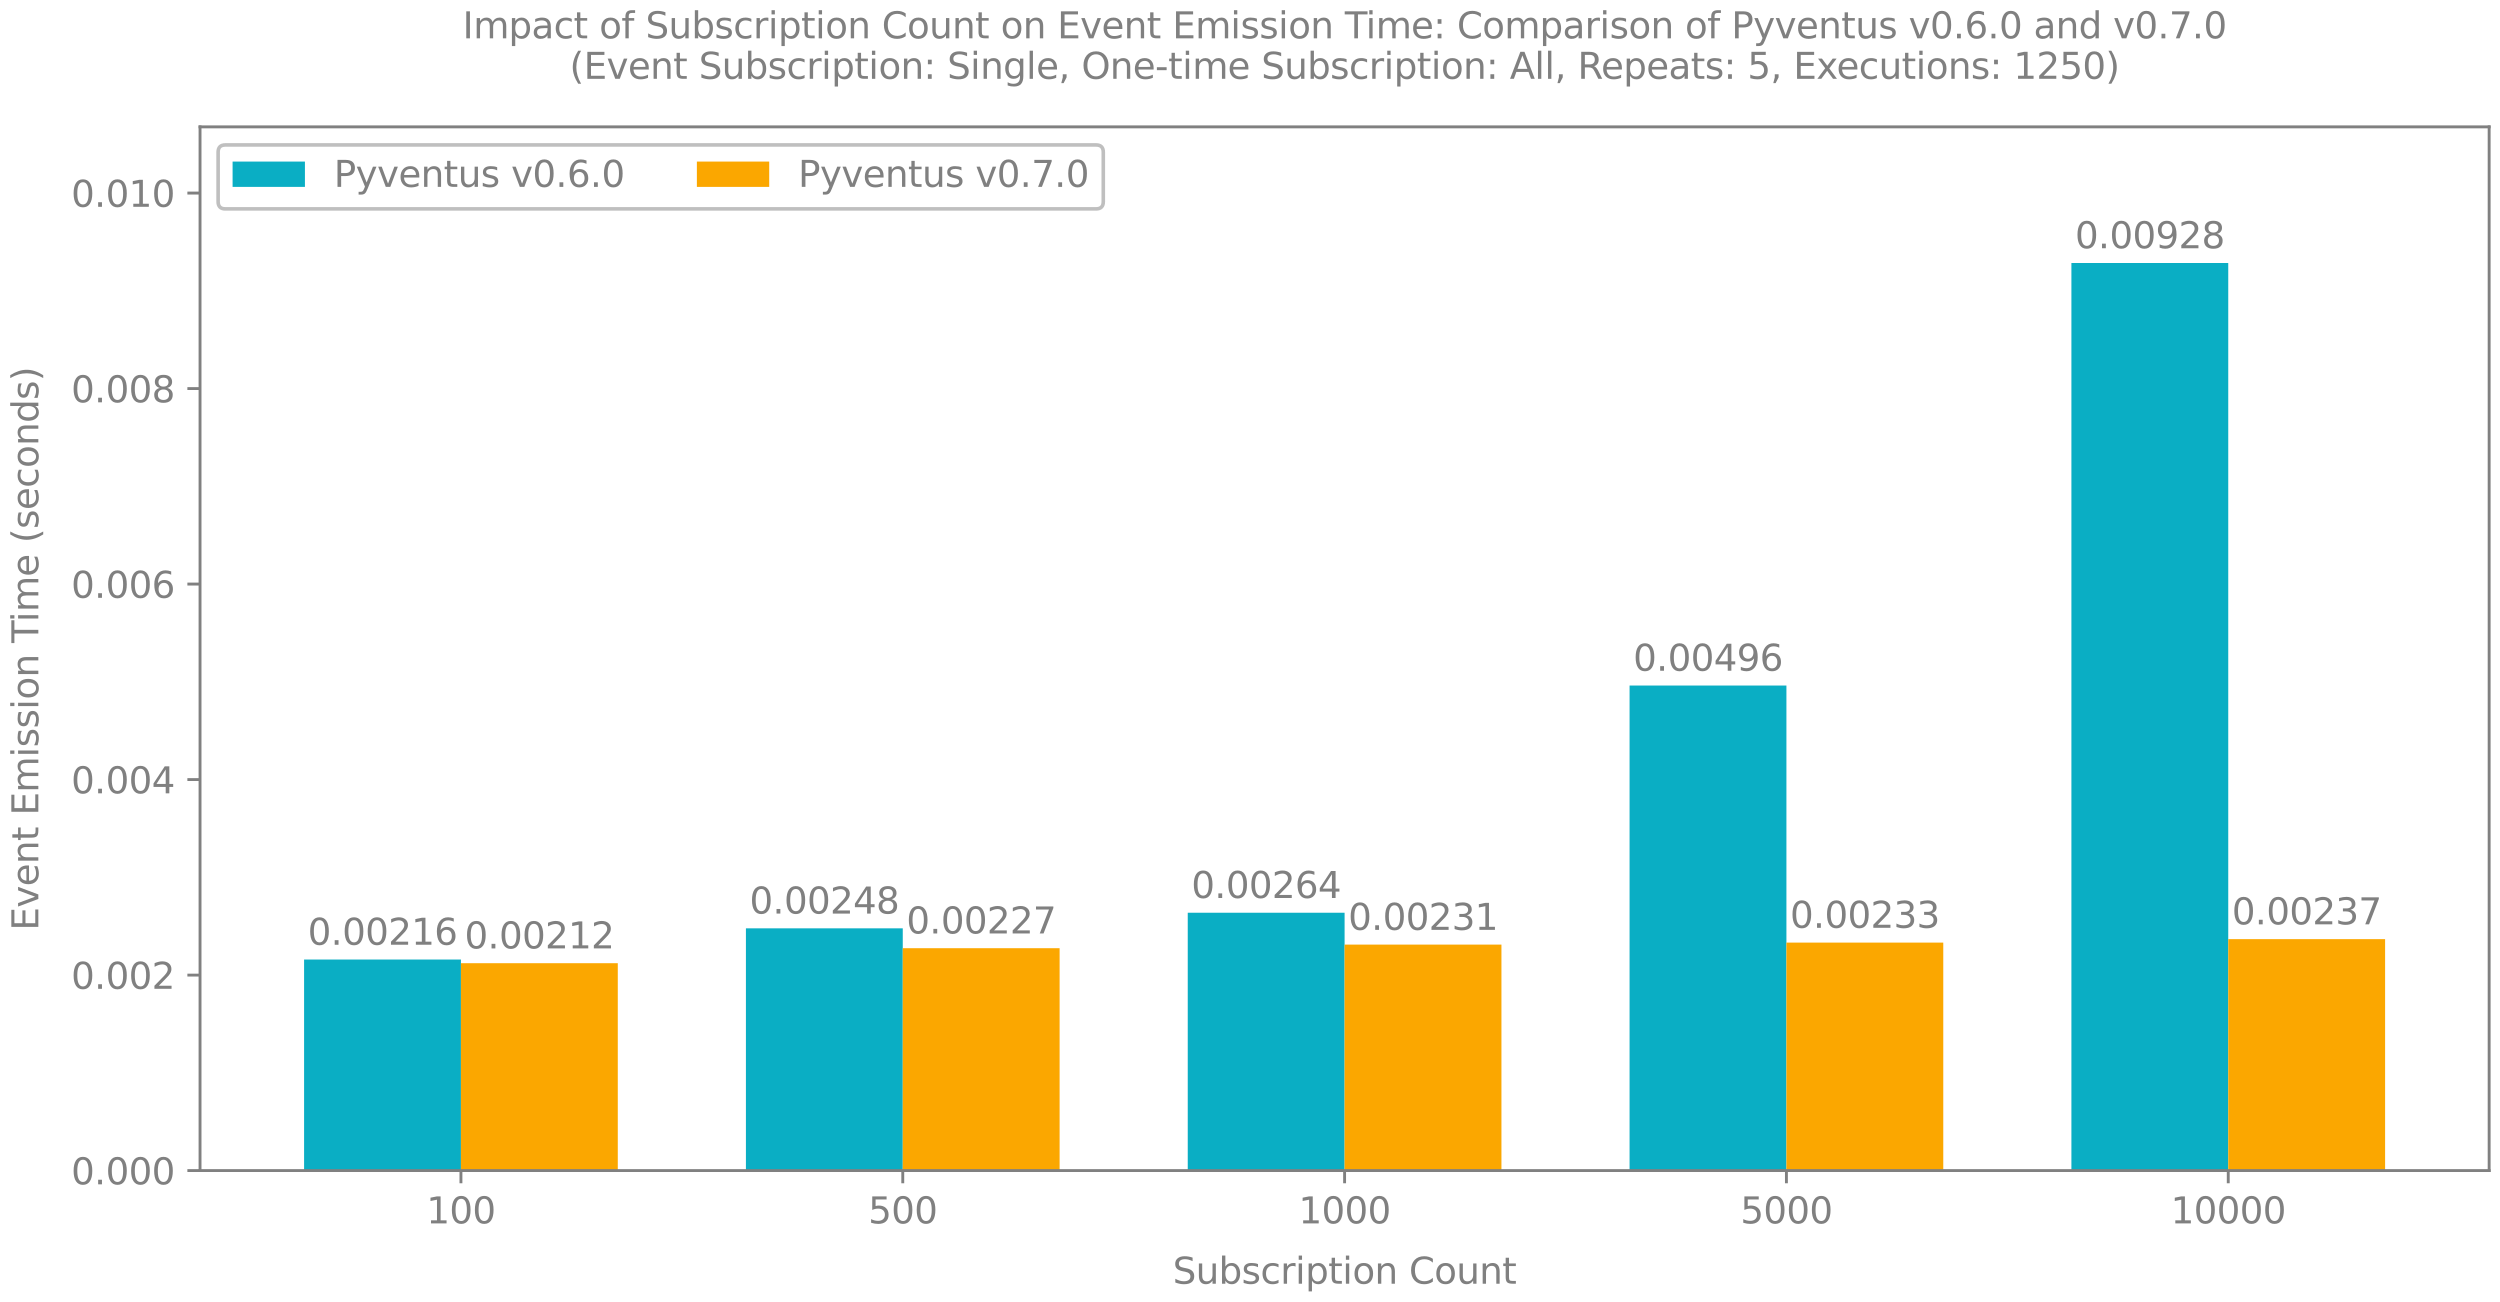 <?xml version="1.0" encoding="utf-8" standalone="no"?>
<!DOCTYPE svg PUBLIC "-//W3C//DTD SVG 1.1//EN"
  "http://www.w3.org/Graphics/SVG/1.1/DTD/svg11.dtd">
<svg xmlns:xlink="http://www.w3.org/1999/xlink" width="691.2pt" height="360pt" viewBox="0 0 691.2 360" xmlns="http://www.w3.org/2000/svg" version="1.1">
 <defs>
  <style type="text/css">*{stroke-linejoin: round; stroke-linecap: butt}</style>
 </defs>
 <g id="figure_1">
  <g id="patch_1">
   <path d="M 0 360 
L 691.2 360 
L 691.2 0 
L 0 0 
L 0 360 
z
" style="fill: none"/>
  </g>
  <g id="axes_1">
   <g id="patch_2">
    <path d="M 55.306 323.644 
L 688.2 323.644 
L 688.2 35.074 
L 55.306 35.074 
L 55.306 323.644 
z
" style="fill: none"/>
   </g>
   <g id="patch_3">
    <path d="M 84.074 323.644 
L 127.44 323.644 
L 127.44 265.289 
L 84.074 265.289 
z
" clip-path="url(#pb6ace53d1b)" style="fill: #0aaec4"/>
   </g>
   <g id="patch_4">
    <path d="M 206.231 323.644 
L 249.597 323.644 
L 249.597 256.664 
L 206.231 256.664 
z
" clip-path="url(#pb6ace53d1b)" style="fill: #0aaec4"/>
   </g>
   <g id="patch_5">
    <path d="M 328.388 323.644 
L 371.753 323.644 
L 371.753 252.357 
L 328.388 252.357 
z
" clip-path="url(#pb6ace53d1b)" style="fill: #0aaec4"/>
   </g>
   <g id="patch_6">
    <path d="M 450.544 323.644 
L 493.91 323.644 
L 493.91 189.527 
L 450.544 189.527 
z
" clip-path="url(#pb6ace53d1b)" style="fill: #0aaec4"/>
   </g>
   <g id="patch_7">
    <path d="M 572.701 323.644 
L 616.066 323.644 
L 616.066 72.713 
L 572.701 72.713 
z
" clip-path="url(#pb6ace53d1b)" style="fill: #0aaec4"/>
   </g>
   <g id="patch_8">
    <path d="M 127.44 323.644 
L 170.806 323.644 
L 170.806 266.302 
L 127.44 266.302 
z
" clip-path="url(#pb6ace53d1b)" style="fill: #fba700"/>
   </g>
   <g id="patch_9">
    <path d="M 249.597 323.644 
L 292.962 323.644 
L 292.962 262.166 
L 249.597 262.166 
z
" clip-path="url(#pb6ace53d1b)" style="fill: #fba700"/>
   </g>
   <g id="patch_10">
    <path d="M 371.753 323.644 
L 415.119 323.644 
L 415.119 261.169 
L 371.753 261.169 
z
" clip-path="url(#pb6ace53d1b)" style="fill: #fba700"/>
   </g>
   <g id="patch_11">
    <path d="M 493.91 323.644 
L 537.275 323.644 
L 537.275 260.604 
L 493.91 260.604 
z
" clip-path="url(#pb6ace53d1b)" style="fill: #fba700"/>
   </g>
   <g id="patch_12">
    <path d="M 616.066 323.644 
L 659.432 323.644 
L 659.432 259.646 
L 616.066 259.646 
z
" clip-path="url(#pb6ace53d1b)" style="fill: #fba700"/>
   </g>
   <g id="matplotlib.axis_1">
    <g id="xtick_1">
     <g id="line2d_1">
      <defs>
       <path id="mfb808fa984" d="M 0 0 
L 0 3.5 
" style="stroke: #808080; stroke-width: 0.8"/>
      </defs>
      <g>
       <use xlink:href="#mfb808fa984" x="127.44" y="323.644" style="fill: #808080; stroke: #808080; stroke-width: 0.8"/>
      </g>
     </g>
     <g id="text_1">
      <!-- 100 -->
      <g style="fill: #808080" transform="translate(117.896 338.242) scale(0.1 -0.1)">
       <defs>
        <path id="DejaVuSans-31" d="M 794 531 
L 1825 531 
L 1825 4091 
L 703 3866 
L 703 4441 
L 1819 4666 
L 2450 4666 
L 2450 531 
L 3481 531 
L 3481 0 
L 794 0 
L 794 531 
z
" transform="scale(0.016)"/>
        <path id="DejaVuSans-30" d="M 2034 4250 
Q 1547 4250 1301 3770 
Q 1056 3291 1056 2328 
Q 1056 1369 1301 889 
Q 1547 409 2034 409 
Q 2525 409 2770 889 
Q 3016 1369 3016 2328 
Q 3016 3291 2770 3770 
Q 2525 4250 2034 4250 
z
M 2034 4750 
Q 2819 4750 3233 4129 
Q 3647 3509 3647 2328 
Q 3647 1150 3233 529 
Q 2819 -91 2034 -91 
Q 1250 -91 836 529 
Q 422 1150 422 2328 
Q 422 3509 836 4129 
Q 1250 4750 2034 4750 
z
" transform="scale(0.016)"/>
       </defs>
       <use xlink:href="#DejaVuSans-31"/>
       <use xlink:href="#DejaVuSans-30" x="63.623"/>
       <use xlink:href="#DejaVuSans-30" x="127.246"/>
      </g>
     </g>
    </g>
    <g id="xtick_2">
     <g id="line2d_2">
      <g>
       <use xlink:href="#mfb808fa984" x="249.597" y="323.644" style="fill: #808080; stroke: #808080; stroke-width: 0.8"/>
      </g>
     </g>
     <g id="text_2">
      <!-- 500 -->
      <g style="fill: #808080" transform="translate(240.053 338.242) scale(0.1 -0.1)">
       <defs>
        <path id="DejaVuSans-35" d="M 691 4666 
L 3169 4666 
L 3169 4134 
L 1269 4134 
L 1269 2991 
Q 1406 3038 1543 3061 
Q 1681 3084 1819 3084 
Q 2600 3084 3056 2656 
Q 3513 2228 3513 1497 
Q 3513 744 3044 326 
Q 2575 -91 1722 -91 
Q 1428 -91 1123 -41 
Q 819 9 494 109 
L 494 744 
Q 775 591 1075 516 
Q 1375 441 1709 441 
Q 2250 441 2565 725 
Q 2881 1009 2881 1497 
Q 2881 1984 2565 2268 
Q 2250 2553 1709 2553 
Q 1456 2553 1204 2497 
Q 953 2441 691 2322 
L 691 4666 
z
" transform="scale(0.016)"/>
       </defs>
       <use xlink:href="#DejaVuSans-35"/>
       <use xlink:href="#DejaVuSans-30" x="63.623"/>
       <use xlink:href="#DejaVuSans-30" x="127.246"/>
      </g>
     </g>
    </g>
    <g id="xtick_3">
     <g id="line2d_3">
      <g>
       <use xlink:href="#mfb808fa984" x="371.753" y="323.644" style="fill: #808080; stroke: #808080; stroke-width: 0.8"/>
      </g>
     </g>
     <g id="text_3">
      <!-- 1000 -->
      <g style="fill: #808080" transform="translate(359.028 338.242) scale(0.1 -0.1)">
       <use xlink:href="#DejaVuSans-31"/>
       <use xlink:href="#DejaVuSans-30" x="63.623"/>
       <use xlink:href="#DejaVuSans-30" x="127.246"/>
       <use xlink:href="#DejaVuSans-30" x="190.869"/>
      </g>
     </g>
    </g>
    <g id="xtick_4">
     <g id="line2d_4">
      <g>
       <use xlink:href="#mfb808fa984" x="493.91" y="323.644" style="fill: #808080; stroke: #808080; stroke-width: 0.8"/>
      </g>
     </g>
     <g id="text_4">
      <!-- 5000 -->
      <g style="fill: #808080" transform="translate(481.185 338.242) scale(0.1 -0.1)">
       <use xlink:href="#DejaVuSans-35"/>
       <use xlink:href="#DejaVuSans-30" x="63.623"/>
       <use xlink:href="#DejaVuSans-30" x="127.246"/>
       <use xlink:href="#DejaVuSans-30" x="190.869"/>
      </g>
     </g>
    </g>
    <g id="xtick_5">
     <g id="line2d_5">
      <g>
       <use xlink:href="#mfb808fa984" x="616.066" y="323.644" style="fill: #808080; stroke: #808080; stroke-width: 0.8"/>
      </g>
     </g>
     <g id="text_5">
      <!-- 10000 -->
      <g style="fill: #808080" transform="translate(600.16 338.242) scale(0.1 -0.1)">
       <use xlink:href="#DejaVuSans-31"/>
       <use xlink:href="#DejaVuSans-30" x="63.623"/>
       <use xlink:href="#DejaVuSans-30" x="127.246"/>
       <use xlink:href="#DejaVuSans-30" x="190.869"/>
       <use xlink:href="#DejaVuSans-30" x="254.492"/>
      </g>
     </g>
    </g>
    <g id="text_6">
     <!-- Subscription Count -->
     <g style="fill: #808080" transform="translate(324.248 354.92) scale(0.1 -0.1)">
      <defs>
       <path id="DejaVuSans-53" d="M 3425 4513 
L 3425 3897 
Q 3066 4069 2747 4153 
Q 2428 4238 2131 4238 
Q 1616 4238 1336 4038 
Q 1056 3838 1056 3469 
Q 1056 3159 1242 3001 
Q 1428 2844 1947 2747 
L 2328 2669 
Q 3034 2534 3370 2195 
Q 3706 1856 3706 1288 
Q 3706 609 3251 259 
Q 2797 -91 1919 -91 
Q 1588 -91 1214 -16 
Q 841 59 441 206 
L 441 856 
Q 825 641 1194 531 
Q 1563 422 1919 422 
Q 2459 422 2753 634 
Q 3047 847 3047 1241 
Q 3047 1584 2836 1778 
Q 2625 1972 2144 2069 
L 1759 2144 
Q 1053 2284 737 2584 
Q 422 2884 422 3419 
Q 422 4038 858 4394 
Q 1294 4750 2059 4750 
Q 2388 4750 2728 4690 
Q 3069 4631 3425 4513 
z
" transform="scale(0.016)"/>
       <path id="DejaVuSans-75" d="M 544 1381 
L 544 3500 
L 1119 3500 
L 1119 1403 
Q 1119 906 1312 657 
Q 1506 409 1894 409 
Q 2359 409 2629 706 
Q 2900 1003 2900 1516 
L 2900 3500 
L 3475 3500 
L 3475 0 
L 2900 0 
L 2900 538 
Q 2691 219 2414 64 
Q 2138 -91 1772 -91 
Q 1169 -91 856 284 
Q 544 659 544 1381 
z
M 1991 3584 
L 1991 3584 
z
" transform="scale(0.016)"/>
       <path id="DejaVuSans-62" d="M 3116 1747 
Q 3116 2381 2855 2742 
Q 2594 3103 2138 3103 
Q 1681 3103 1420 2742 
Q 1159 2381 1159 1747 
Q 1159 1113 1420 752 
Q 1681 391 2138 391 
Q 2594 391 2855 752 
Q 3116 1113 3116 1747 
z
M 1159 2969 
Q 1341 3281 1617 3432 
Q 1894 3584 2278 3584 
Q 2916 3584 3314 3078 
Q 3713 2572 3713 1747 
Q 3713 922 3314 415 
Q 2916 -91 2278 -91 
Q 1894 -91 1617 61 
Q 1341 213 1159 525 
L 1159 0 
L 581 0 
L 581 4863 
L 1159 4863 
L 1159 2969 
z
" transform="scale(0.016)"/>
       <path id="DejaVuSans-73" d="M 2834 3397 
L 2834 2853 
Q 2591 2978 2328 3040 
Q 2066 3103 1784 3103 
Q 1356 3103 1142 2972 
Q 928 2841 928 2578 
Q 928 2378 1081 2264 
Q 1234 2150 1697 2047 
L 1894 2003 
Q 2506 1872 2764 1633 
Q 3022 1394 3022 966 
Q 3022 478 2636 193 
Q 2250 -91 1575 -91 
Q 1294 -91 989 -36 
Q 684 19 347 128 
L 347 722 
Q 666 556 975 473 
Q 1284 391 1588 391 
Q 1994 391 2212 530 
Q 2431 669 2431 922 
Q 2431 1156 2273 1281 
Q 2116 1406 1581 1522 
L 1381 1569 
Q 847 1681 609 1914 
Q 372 2147 372 2553 
Q 372 3047 722 3315 
Q 1072 3584 1716 3584 
Q 2034 3584 2315 3537 
Q 2597 3491 2834 3397 
z
" transform="scale(0.016)"/>
       <path id="DejaVuSans-63" d="M 3122 3366 
L 3122 2828 
Q 2878 2963 2633 3030 
Q 2388 3097 2138 3097 
Q 1578 3097 1268 2742 
Q 959 2388 959 1747 
Q 959 1106 1268 751 
Q 1578 397 2138 397 
Q 2388 397 2633 464 
Q 2878 531 3122 666 
L 3122 134 
Q 2881 22 2623 -34 
Q 2366 -91 2075 -91 
Q 1284 -91 818 406 
Q 353 903 353 1747 
Q 353 2603 823 3093 
Q 1294 3584 2113 3584 
Q 2378 3584 2631 3529 
Q 2884 3475 3122 3366 
z
" transform="scale(0.016)"/>
       <path id="DejaVuSans-72" d="M 2631 2963 
Q 2534 3019 2420 3045 
Q 2306 3072 2169 3072 
Q 1681 3072 1420 2755 
Q 1159 2438 1159 1844 
L 1159 0 
L 581 0 
L 581 3500 
L 1159 3500 
L 1159 2956 
Q 1341 3275 1631 3429 
Q 1922 3584 2338 3584 
Q 2397 3584 2469 3576 
Q 2541 3569 2628 3553 
L 2631 2963 
z
" transform="scale(0.016)"/>
       <path id="DejaVuSans-69" d="M 603 3500 
L 1178 3500 
L 1178 0 
L 603 0 
L 603 3500 
z
M 603 4863 
L 1178 4863 
L 1178 4134 
L 603 4134 
L 603 4863 
z
" transform="scale(0.016)"/>
       <path id="DejaVuSans-70" d="M 1159 525 
L 1159 -1331 
L 581 -1331 
L 581 3500 
L 1159 3500 
L 1159 2969 
Q 1341 3281 1617 3432 
Q 1894 3584 2278 3584 
Q 2916 3584 3314 3078 
Q 3713 2572 3713 1747 
Q 3713 922 3314 415 
Q 2916 -91 2278 -91 
Q 1894 -91 1617 61 
Q 1341 213 1159 525 
z
M 3116 1747 
Q 3116 2381 2855 2742 
Q 2594 3103 2138 3103 
Q 1681 3103 1420 2742 
Q 1159 2381 1159 1747 
Q 1159 1113 1420 752 
Q 1681 391 2138 391 
Q 2594 391 2855 752 
Q 3116 1113 3116 1747 
z
" transform="scale(0.016)"/>
       <path id="DejaVuSans-74" d="M 1172 4494 
L 1172 3500 
L 2356 3500 
L 2356 3053 
L 1172 3053 
L 1172 1153 
Q 1172 725 1289 603 
Q 1406 481 1766 481 
L 2356 481 
L 2356 0 
L 1766 0 
Q 1100 0 847 248 
Q 594 497 594 1153 
L 594 3053 
L 172 3053 
L 172 3500 
L 594 3500 
L 594 4494 
L 1172 4494 
z
" transform="scale(0.016)"/>
       <path id="DejaVuSans-6f" d="M 1959 3097 
Q 1497 3097 1228 2736 
Q 959 2375 959 1747 
Q 959 1119 1226 758 
Q 1494 397 1959 397 
Q 2419 397 2687 759 
Q 2956 1122 2956 1747 
Q 2956 2369 2687 2733 
Q 2419 3097 1959 3097 
z
M 1959 3584 
Q 2709 3584 3137 3096 
Q 3566 2609 3566 1747 
Q 3566 888 3137 398 
Q 2709 -91 1959 -91 
Q 1206 -91 779 398 
Q 353 888 353 1747 
Q 353 2609 779 3096 
Q 1206 3584 1959 3584 
z
" transform="scale(0.016)"/>
       <path id="DejaVuSans-6e" d="M 3513 2113 
L 3513 0 
L 2938 0 
L 2938 2094 
Q 2938 2591 2744 2837 
Q 2550 3084 2163 3084 
Q 1697 3084 1428 2787 
Q 1159 2491 1159 1978 
L 1159 0 
L 581 0 
L 581 3500 
L 1159 3500 
L 1159 2956 
Q 1366 3272 1645 3428 
Q 1925 3584 2291 3584 
Q 2894 3584 3203 3211 
Q 3513 2838 3513 2113 
z
" transform="scale(0.016)"/>
       <path id="DejaVuSans-20" transform="scale(0.016)"/>
       <path id="DejaVuSans-43" d="M 4122 4306 
L 4122 3641 
Q 3803 3938 3442 4084 
Q 3081 4231 2675 4231 
Q 1875 4231 1450 3742 
Q 1025 3253 1025 2328 
Q 1025 1406 1450 917 
Q 1875 428 2675 428 
Q 3081 428 3442 575 
Q 3803 722 4122 1019 
L 4122 359 
Q 3791 134 3420 21 
Q 3050 -91 2638 -91 
Q 1578 -91 968 557 
Q 359 1206 359 2328 
Q 359 3453 968 4101 
Q 1578 4750 2638 4750 
Q 3056 4750 3426 4639 
Q 3797 4528 4122 4306 
z
" transform="scale(0.016)"/>
      </defs>
      <use xlink:href="#DejaVuSans-53"/>
      <use xlink:href="#DejaVuSans-75" x="63.477"/>
      <use xlink:href="#DejaVuSans-62" x="126.855"/>
      <use xlink:href="#DejaVuSans-73" x="190.332"/>
      <use xlink:href="#DejaVuSans-63" x="242.432"/>
      <use xlink:href="#DejaVuSans-72" x="297.412"/>
      <use xlink:href="#DejaVuSans-69" x="338.525"/>
      <use xlink:href="#DejaVuSans-70" x="366.309"/>
      <use xlink:href="#DejaVuSans-74" x="429.785"/>
      <use xlink:href="#DejaVuSans-69" x="468.994"/>
      <use xlink:href="#DejaVuSans-6f" x="496.777"/>
      <use xlink:href="#DejaVuSans-6e" x="557.959"/>
      <use xlink:href="#DejaVuSans-20" x="621.338"/>
      <use xlink:href="#DejaVuSans-43" x="653.125"/>
      <use xlink:href="#DejaVuSans-6f" x="722.949"/>
      <use xlink:href="#DejaVuSans-75" x="784.131"/>
      <use xlink:href="#DejaVuSans-6e" x="847.51"/>
      <use xlink:href="#DejaVuSans-74" x="910.889"/>
     </g>
    </g>
   </g>
   <g id="matplotlib.axis_2">
    <g id="ytick_1">
     <g id="line2d_6">
      <defs>
       <path id="me2a2d72f1d" d="M 0 0 
L -3.5 0 
" style="stroke: #808080; stroke-width: 0.8"/>
      </defs>
      <g>
       <use xlink:href="#me2a2d72f1d" x="55.306" y="323.644" style="fill: #808080; stroke: #808080; stroke-width: 0.8"/>
      </g>
     </g>
     <g id="text_7">
      <!-- 0.000 -->
      <g style="fill: #808080" transform="translate(19.678 327.443) scale(0.1 -0.1)">
       <defs>
        <path id="DejaVuSans-2e" d="M 684 794 
L 1344 794 
L 1344 0 
L 684 0 
L 684 794 
z
" transform="scale(0.016)"/>
       </defs>
       <use xlink:href="#DejaVuSans-30"/>
       <use xlink:href="#DejaVuSans-2e" x="63.623"/>
       <use xlink:href="#DejaVuSans-30" x="95.41"/>
       <use xlink:href="#DejaVuSans-30" x="159.033"/>
       <use xlink:href="#DejaVuSans-30" x="222.656"/>
      </g>
     </g>
    </g>
    <g id="ytick_2">
     <g id="line2d_7">
      <g>
       <use xlink:href="#me2a2d72f1d" x="55.306" y="269.591" style="fill: #808080; stroke: #808080; stroke-width: 0.8"/>
      </g>
     </g>
     <g id="text_8">
      <!-- 0.002 -->
      <g style="fill: #808080" transform="translate(19.678 273.39) scale(0.1 -0.1)">
       <defs>
        <path id="DejaVuSans-32" d="M 1228 531 
L 3431 531 
L 3431 0 
L 469 0 
L 469 531 
Q 828 903 1448 1529 
Q 2069 2156 2228 2338 
Q 2531 2678 2651 2914 
Q 2772 3150 2772 3378 
Q 2772 3750 2511 3984 
Q 2250 4219 1831 4219 
Q 1534 4219 1204 4116 
Q 875 4013 500 3803 
L 500 4441 
Q 881 4594 1212 4672 
Q 1544 4750 1819 4750 
Q 2544 4750 2975 4387 
Q 3406 4025 3406 3419 
Q 3406 3131 3298 2873 
Q 3191 2616 2906 2266 
Q 2828 2175 2409 1742 
Q 1991 1309 1228 531 
z
" transform="scale(0.016)"/>
       </defs>
       <use xlink:href="#DejaVuSans-30"/>
       <use xlink:href="#DejaVuSans-2e" x="63.623"/>
       <use xlink:href="#DejaVuSans-30" x="95.41"/>
       <use xlink:href="#DejaVuSans-30" x="159.033"/>
       <use xlink:href="#DejaVuSans-32" x="222.656"/>
      </g>
     </g>
    </g>
    <g id="ytick_3">
     <g id="line2d_8">
      <g>
       <use xlink:href="#me2a2d72f1d" x="55.306" y="215.538" style="fill: #808080; stroke: #808080; stroke-width: 0.8"/>
      </g>
     </g>
     <g id="text_9">
      <!-- 0.004 -->
      <g style="fill: #808080" transform="translate(19.678 219.338) scale(0.1 -0.1)">
       <defs>
        <path id="DejaVuSans-34" d="M 2419 4116 
L 825 1625 
L 2419 1625 
L 2419 4116 
z
M 2253 4666 
L 3047 4666 
L 3047 1625 
L 3713 1625 
L 3713 1100 
L 3047 1100 
L 3047 0 
L 2419 0 
L 2419 1100 
L 313 1100 
L 313 1709 
L 2253 4666 
z
" transform="scale(0.016)"/>
       </defs>
       <use xlink:href="#DejaVuSans-30"/>
       <use xlink:href="#DejaVuSans-2e" x="63.623"/>
       <use xlink:href="#DejaVuSans-30" x="95.41"/>
       <use xlink:href="#DejaVuSans-30" x="159.033"/>
       <use xlink:href="#DejaVuSans-34" x="222.656"/>
      </g>
     </g>
    </g>
    <g id="ytick_4">
     <g id="line2d_9">
      <g>
       <use xlink:href="#me2a2d72f1d" x="55.306" y="161.486" style="fill: #808080; stroke: #808080; stroke-width: 0.8"/>
      </g>
     </g>
     <g id="text_10">
      <!-- 0.006 -->
      <g style="fill: #808080" transform="translate(19.678 165.285) scale(0.1 -0.1)">
       <defs>
        <path id="DejaVuSans-36" d="M 2113 2584 
Q 1688 2584 1439 2293 
Q 1191 2003 1191 1497 
Q 1191 994 1439 701 
Q 1688 409 2113 409 
Q 2538 409 2786 701 
Q 3034 994 3034 1497 
Q 3034 2003 2786 2293 
Q 2538 2584 2113 2584 
z
M 3366 4563 
L 3366 3988 
Q 3128 4100 2886 4159 
Q 2644 4219 2406 4219 
Q 1781 4219 1451 3797 
Q 1122 3375 1075 2522 
Q 1259 2794 1537 2939 
Q 1816 3084 2150 3084 
Q 2853 3084 3261 2657 
Q 3669 2231 3669 1497 
Q 3669 778 3244 343 
Q 2819 -91 2113 -91 
Q 1303 -91 875 529 
Q 447 1150 447 2328 
Q 447 3434 972 4092 
Q 1497 4750 2381 4750 
Q 2619 4750 2861 4703 
Q 3103 4656 3366 4563 
z
" transform="scale(0.016)"/>
       </defs>
       <use xlink:href="#DejaVuSans-30"/>
       <use xlink:href="#DejaVuSans-2e" x="63.623"/>
       <use xlink:href="#DejaVuSans-30" x="95.41"/>
       <use xlink:href="#DejaVuSans-30" x="159.033"/>
       <use xlink:href="#DejaVuSans-36" x="222.656"/>
      </g>
     </g>
    </g>
    <g id="ytick_5">
     <g id="line2d_10">
      <g>
       <use xlink:href="#me2a2d72f1d" x="55.306" y="107.433" style="fill: #808080; stroke: #808080; stroke-width: 0.8"/>
      </g>
     </g>
     <g id="text_11">
      <!-- 0.008 -->
      <g style="fill: #808080" transform="translate(19.678 111.233) scale(0.1 -0.1)">
       <defs>
        <path id="DejaVuSans-38" d="M 2034 2216 
Q 1584 2216 1326 1975 
Q 1069 1734 1069 1313 
Q 1069 891 1326 650 
Q 1584 409 2034 409 
Q 2484 409 2743 651 
Q 3003 894 3003 1313 
Q 3003 1734 2745 1975 
Q 2488 2216 2034 2216 
z
M 1403 2484 
Q 997 2584 770 2862 
Q 544 3141 544 3541 
Q 544 4100 942 4425 
Q 1341 4750 2034 4750 
Q 2731 4750 3128 4425 
Q 3525 4100 3525 3541 
Q 3525 3141 3298 2862 
Q 3072 2584 2669 2484 
Q 3125 2378 3379 2068 
Q 3634 1759 3634 1313 
Q 3634 634 3220 271 
Q 2806 -91 2034 -91 
Q 1263 -91 848 271 
Q 434 634 434 1313 
Q 434 1759 690 2068 
Q 947 2378 1403 2484 
z
M 1172 3481 
Q 1172 3119 1398 2916 
Q 1625 2713 2034 2713 
Q 2441 2713 2670 2916 
Q 2900 3119 2900 3481 
Q 2900 3844 2670 4047 
Q 2441 4250 2034 4250 
Q 1625 4250 1398 4047 
Q 1172 3844 1172 3481 
z
" transform="scale(0.016)"/>
       </defs>
       <use xlink:href="#DejaVuSans-30"/>
       <use xlink:href="#DejaVuSans-2e" x="63.623"/>
       <use xlink:href="#DejaVuSans-30" x="95.41"/>
       <use xlink:href="#DejaVuSans-30" x="159.033"/>
       <use xlink:href="#DejaVuSans-38" x="222.656"/>
      </g>
     </g>
    </g>
    <g id="ytick_6">
     <g id="line2d_11">
      <g>
       <use xlink:href="#me2a2d72f1d" x="55.306" y="53.381" style="fill: #808080; stroke: #808080; stroke-width: 0.8"/>
      </g>
     </g>
     <g id="text_12">
      <!-- 0.010 -->
      <g style="fill: #808080" transform="translate(19.678 57.18) scale(0.1 -0.1)">
       <use xlink:href="#DejaVuSans-30"/>
       <use xlink:href="#DejaVuSans-2e" x="63.623"/>
       <use xlink:href="#DejaVuSans-30" x="95.41"/>
       <use xlink:href="#DejaVuSans-31" x="159.033"/>
       <use xlink:href="#DejaVuSans-30" x="222.656"/>
      </g>
     </g>
    </g>
    <g id="text_13">
     <!-- Event Emission Time (seconds) -->
     <g style="fill: #808080" transform="translate(10.599 257.268) rotate(-90) scale(0.1 -0.1)">
      <defs>
       <path id="DejaVuSans-45" d="M 628 4666 
L 3578 4666 
L 3578 4134 
L 1259 4134 
L 1259 2753 
L 3481 2753 
L 3481 2222 
L 1259 2222 
L 1259 531 
L 3634 531 
L 3634 0 
L 628 0 
L 628 4666 
z
" transform="scale(0.016)"/>
       <path id="DejaVuSans-76" d="M 191 3500 
L 800 3500 
L 1894 563 
L 2988 3500 
L 3597 3500 
L 2284 0 
L 1503 0 
L 191 3500 
z
" transform="scale(0.016)"/>
       <path id="DejaVuSans-65" d="M 3597 1894 
L 3597 1613 
L 953 1613 
Q 991 1019 1311 708 
Q 1631 397 2203 397 
Q 2534 397 2845 478 
Q 3156 559 3463 722 
L 3463 178 
Q 3153 47 2828 -22 
Q 2503 -91 2169 -91 
Q 1331 -91 842 396 
Q 353 884 353 1716 
Q 353 2575 817 3079 
Q 1281 3584 2069 3584 
Q 2775 3584 3186 3129 
Q 3597 2675 3597 1894 
z
M 3022 2063 
Q 3016 2534 2758 2815 
Q 2500 3097 2075 3097 
Q 1594 3097 1305 2825 
Q 1016 2553 972 2059 
L 3022 2063 
z
" transform="scale(0.016)"/>
       <path id="DejaVuSans-6d" d="M 3328 2828 
Q 3544 3216 3844 3400 
Q 4144 3584 4550 3584 
Q 5097 3584 5394 3201 
Q 5691 2819 5691 2113 
L 5691 0 
L 5113 0 
L 5113 2094 
Q 5113 2597 4934 2840 
Q 4756 3084 4391 3084 
Q 3944 3084 3684 2787 
Q 3425 2491 3425 1978 
L 3425 0 
L 2847 0 
L 2847 2094 
Q 2847 2600 2669 2842 
Q 2491 3084 2119 3084 
Q 1678 3084 1418 2786 
Q 1159 2488 1159 1978 
L 1159 0 
L 581 0 
L 581 3500 
L 1159 3500 
L 1159 2956 
Q 1356 3278 1631 3431 
Q 1906 3584 2284 3584 
Q 2666 3584 2933 3390 
Q 3200 3197 3328 2828 
z
" transform="scale(0.016)"/>
       <path id="DejaVuSans-54" d="M -19 4666 
L 3928 4666 
L 3928 4134 
L 2272 4134 
L 2272 0 
L 1638 0 
L 1638 4134 
L -19 4134 
L -19 4666 
z
" transform="scale(0.016)"/>
       <path id="DejaVuSans-28" d="M 1984 4856 
Q 1566 4138 1362 3434 
Q 1159 2731 1159 2009 
Q 1159 1288 1364 580 
Q 1569 -128 1984 -844 
L 1484 -844 
Q 1016 -109 783 600 
Q 550 1309 550 2009 
Q 550 2706 781 3412 
Q 1013 4119 1484 4856 
L 1984 4856 
z
" transform="scale(0.016)"/>
       <path id="DejaVuSans-64" d="M 2906 2969 
L 2906 4863 
L 3481 4863 
L 3481 0 
L 2906 0 
L 2906 525 
Q 2725 213 2448 61 
Q 2172 -91 1784 -91 
Q 1150 -91 751 415 
Q 353 922 353 1747 
Q 353 2572 751 3078 
Q 1150 3584 1784 3584 
Q 2172 3584 2448 3432 
Q 2725 3281 2906 2969 
z
M 947 1747 
Q 947 1113 1208 752 
Q 1469 391 1925 391 
Q 2381 391 2643 752 
Q 2906 1113 2906 1747 
Q 2906 2381 2643 2742 
Q 2381 3103 1925 3103 
Q 1469 3103 1208 2742 
Q 947 2381 947 1747 
z
" transform="scale(0.016)"/>
       <path id="DejaVuSans-29" d="M 513 4856 
L 1013 4856 
Q 1481 4119 1714 3412 
Q 1947 2706 1947 2009 
Q 1947 1309 1714 600 
Q 1481 -109 1013 -844 
L 513 -844 
Q 928 -128 1133 580 
Q 1338 1288 1338 2009 
Q 1338 2731 1133 3434 
Q 928 4138 513 4856 
z
" transform="scale(0.016)"/>
      </defs>
      <use xlink:href="#DejaVuSans-45"/>
      <use xlink:href="#DejaVuSans-76" x="63.184"/>
      <use xlink:href="#DejaVuSans-65" x="122.363"/>
      <use xlink:href="#DejaVuSans-6e" x="183.887"/>
      <use xlink:href="#DejaVuSans-74" x="247.266"/>
      <use xlink:href="#DejaVuSans-20" x="286.475"/>
      <use xlink:href="#DejaVuSans-45" x="318.262"/>
      <use xlink:href="#DejaVuSans-6d" x="381.445"/>
      <use xlink:href="#DejaVuSans-69" x="478.857"/>
      <use xlink:href="#DejaVuSans-73" x="506.641"/>
      <use xlink:href="#DejaVuSans-73" x="558.74"/>
      <use xlink:href="#DejaVuSans-69" x="610.84"/>
      <use xlink:href="#DejaVuSans-6f" x="638.623"/>
      <use xlink:href="#DejaVuSans-6e" x="699.805"/>
      <use xlink:href="#DejaVuSans-20" x="763.184"/>
      <use xlink:href="#DejaVuSans-54" x="794.971"/>
      <use xlink:href="#DejaVuSans-69" x="852.93"/>
      <use xlink:href="#DejaVuSans-6d" x="880.713"/>
      <use xlink:href="#DejaVuSans-65" x="978.125"/>
      <use xlink:href="#DejaVuSans-20" x="1039.648"/>
      <use xlink:href="#DejaVuSans-28" x="1071.436"/>
      <use xlink:href="#DejaVuSans-73" x="1110.449"/>
      <use xlink:href="#DejaVuSans-65" x="1162.549"/>
      <use xlink:href="#DejaVuSans-63" x="1224.072"/>
      <use xlink:href="#DejaVuSans-6f" x="1279.053"/>
      <use xlink:href="#DejaVuSans-6e" x="1340.234"/>
      <use xlink:href="#DejaVuSans-64" x="1403.613"/>
      <use xlink:href="#DejaVuSans-73" x="1467.09"/>
      <use xlink:href="#DejaVuSans-29" x="1519.189"/>
     </g>
    </g>
   </g>
   <g id="patch_13">
    <path d="M 55.306 323.644 
L 55.306 35.074 
" style="fill: none; stroke: #808080; stroke-width: 0.8; stroke-linejoin: miter; stroke-linecap: square"/>
   </g>
   <g id="patch_14">
    <path d="M 688.2 323.644 
L 688.2 35.074 
" style="fill: none; stroke: #808080; stroke-width: 0.8; stroke-linejoin: miter; stroke-linecap: square"/>
   </g>
   <g id="patch_15">
    <path d="M 55.306 323.644 
L 688.2 323.644 
" style="fill: none; stroke: #808080; stroke-width: 0.8; stroke-linejoin: miter; stroke-linecap: square"/>
   </g>
   <g id="patch_16">
    <path d="M 55.306 35.074 
L 688.2 35.074 
" style="fill: none; stroke: #808080; stroke-width: 0.8; stroke-linejoin: miter; stroke-linecap: square"/>
   </g>
   <g id="text_14">
    <!-- 0.00216 -->
    <g style="fill: #808080" transform="translate(85.081 261.209) scale(0.1 -0.1)">
     <use xlink:href="#DejaVuSans-30"/>
     <use xlink:href="#DejaVuSans-2e" x="63.623"/>
     <use xlink:href="#DejaVuSans-30" x="95.41"/>
     <use xlink:href="#DejaVuSans-30" x="159.033"/>
     <use xlink:href="#DejaVuSans-32" x="222.656"/>
     <use xlink:href="#DejaVuSans-31" x="286.279"/>
     <use xlink:href="#DejaVuSans-36" x="349.902"/>
    </g>
   </g>
   <g id="text_15">
    <!-- 0.00248 -->
    <g style="fill: #808080" transform="translate(207.237 252.584) scale(0.1 -0.1)">
     <use xlink:href="#DejaVuSans-30"/>
     <use xlink:href="#DejaVuSans-2e" x="63.623"/>
     <use xlink:href="#DejaVuSans-30" x="95.41"/>
     <use xlink:href="#DejaVuSans-30" x="159.033"/>
     <use xlink:href="#DejaVuSans-32" x="222.656"/>
     <use xlink:href="#DejaVuSans-34" x="286.279"/>
     <use xlink:href="#DejaVuSans-38" x="349.902"/>
    </g>
   </g>
   <g id="text_16">
    <!-- 0.00264 -->
    <g style="fill: #808080" transform="translate(329.394 248.277) scale(0.1 -0.1)">
     <use xlink:href="#DejaVuSans-30"/>
     <use xlink:href="#DejaVuSans-2e" x="63.623"/>
     <use xlink:href="#DejaVuSans-30" x="95.41"/>
     <use xlink:href="#DejaVuSans-30" x="159.033"/>
     <use xlink:href="#DejaVuSans-32" x="222.656"/>
     <use xlink:href="#DejaVuSans-36" x="286.279"/>
     <use xlink:href="#DejaVuSans-34" x="349.902"/>
    </g>
   </g>
   <g id="text_17">
    <!-- 0.00496 -->
    <g style="fill: #808080" transform="translate(451.55 185.447) scale(0.1 -0.1)">
     <defs>
      <path id="DejaVuSans-39" d="M 703 97 
L 703 672 
Q 941 559 1184 500 
Q 1428 441 1663 441 
Q 2288 441 2617 861 
Q 2947 1281 2994 2138 
Q 2813 1869 2534 1725 
Q 2256 1581 1919 1581 
Q 1219 1581 811 2004 
Q 403 2428 403 3163 
Q 403 3881 828 4315 
Q 1253 4750 1959 4750 
Q 2769 4750 3195 4129 
Q 3622 3509 3622 2328 
Q 3622 1225 3098 567 
Q 2575 -91 1691 -91 
Q 1453 -91 1209 -44 
Q 966 3 703 97 
z
M 1959 2075 
Q 2384 2075 2632 2365 
Q 2881 2656 2881 3163 
Q 2881 3666 2632 3958 
Q 2384 4250 1959 4250 
Q 1534 4250 1286 3958 
Q 1038 3666 1038 3163 
Q 1038 2656 1286 2365 
Q 1534 2075 1959 2075 
z
" transform="scale(0.016)"/>
     </defs>
     <use xlink:href="#DejaVuSans-30"/>
     <use xlink:href="#DejaVuSans-2e" x="63.623"/>
     <use xlink:href="#DejaVuSans-30" x="95.41"/>
     <use xlink:href="#DejaVuSans-30" x="159.033"/>
     <use xlink:href="#DejaVuSans-34" x="222.656"/>
     <use xlink:href="#DejaVuSans-39" x="286.279"/>
     <use xlink:href="#DejaVuSans-36" x="349.902"/>
    </g>
   </g>
   <g id="text_18">
    <!-- 0.00928 -->
    <g style="fill: #808080" transform="translate(573.707 68.634) scale(0.1 -0.1)">
     <use xlink:href="#DejaVuSans-30"/>
     <use xlink:href="#DejaVuSans-2e" x="63.623"/>
     <use xlink:href="#DejaVuSans-30" x="95.41"/>
     <use xlink:href="#DejaVuSans-30" x="159.033"/>
     <use xlink:href="#DejaVuSans-39" x="222.656"/>
     <use xlink:href="#DejaVuSans-32" x="286.279"/>
     <use xlink:href="#DejaVuSans-38" x="349.902"/>
    </g>
   </g>
   <g id="text_19">
    <!-- 0.00212 -->
    <g style="fill: #808080" transform="translate(128.446 262.222) scale(0.1 -0.1)">
     <use xlink:href="#DejaVuSans-30"/>
     <use xlink:href="#DejaVuSans-2e" x="63.623"/>
     <use xlink:href="#DejaVuSans-30" x="95.41"/>
     <use xlink:href="#DejaVuSans-30" x="159.033"/>
     <use xlink:href="#DejaVuSans-32" x="222.656"/>
     <use xlink:href="#DejaVuSans-31" x="286.279"/>
     <use xlink:href="#DejaVuSans-32" x="349.902"/>
    </g>
   </g>
   <g id="text_20">
    <!-- 0.00227 -->
    <g style="fill: #808080" transform="translate(250.603 258.087) scale(0.1 -0.1)">
     <defs>
      <path id="DejaVuSans-37" d="M 525 4666 
L 3525 4666 
L 3525 4397 
L 1831 0 
L 1172 0 
L 2766 4134 
L 525 4134 
L 525 4666 
z
" transform="scale(0.016)"/>
     </defs>
     <use xlink:href="#DejaVuSans-30"/>
     <use xlink:href="#DejaVuSans-2e" x="63.623"/>
     <use xlink:href="#DejaVuSans-30" x="95.41"/>
     <use xlink:href="#DejaVuSans-30" x="159.033"/>
     <use xlink:href="#DejaVuSans-32" x="222.656"/>
     <use xlink:href="#DejaVuSans-32" x="286.279"/>
     <use xlink:href="#DejaVuSans-37" x="349.902"/>
    </g>
   </g>
   <g id="text_21">
    <!-- 0.00231 -->
    <g style="fill: #808080" transform="translate(372.759 257.09) scale(0.1 -0.1)">
     <defs>
      <path id="DejaVuSans-33" d="M 2597 2516 
Q 3050 2419 3304 2112 
Q 3559 1806 3559 1356 
Q 3559 666 3084 287 
Q 2609 -91 1734 -91 
Q 1441 -91 1130 -33 
Q 819 25 488 141 
L 488 750 
Q 750 597 1062 519 
Q 1375 441 1716 441 
Q 2309 441 2620 675 
Q 2931 909 2931 1356 
Q 2931 1769 2642 2001 
Q 2353 2234 1838 2234 
L 1294 2234 
L 1294 2753 
L 1863 2753 
Q 2328 2753 2575 2939 
Q 2822 3125 2822 3475 
Q 2822 3834 2567 4026 
Q 2313 4219 1838 4219 
Q 1578 4219 1281 4162 
Q 984 4106 628 3988 
L 628 4550 
Q 988 4650 1302 4700 
Q 1616 4750 1894 4750 
Q 2613 4750 3031 4423 
Q 3450 4097 3450 3541 
Q 3450 3153 3228 2886 
Q 3006 2619 2597 2516 
z
" transform="scale(0.016)"/>
     </defs>
     <use xlink:href="#DejaVuSans-30"/>
     <use xlink:href="#DejaVuSans-2e" x="63.623"/>
     <use xlink:href="#DejaVuSans-30" x="95.41"/>
     <use xlink:href="#DejaVuSans-30" x="159.033"/>
     <use xlink:href="#DejaVuSans-32" x="222.656"/>
     <use xlink:href="#DejaVuSans-33" x="286.279"/>
     <use xlink:href="#DejaVuSans-31" x="349.902"/>
    </g>
   </g>
   <g id="text_22">
    <!-- 0.00233 -->
    <g style="fill: #808080" transform="translate(494.916 256.524) scale(0.1 -0.1)">
     <use xlink:href="#DejaVuSans-30"/>
     <use xlink:href="#DejaVuSans-2e" x="63.623"/>
     <use xlink:href="#DejaVuSans-30" x="95.41"/>
     <use xlink:href="#DejaVuSans-30" x="159.033"/>
     <use xlink:href="#DejaVuSans-32" x="222.656"/>
     <use xlink:href="#DejaVuSans-33" x="286.279"/>
     <use xlink:href="#DejaVuSans-33" x="349.902"/>
    </g>
   </g>
   <g id="text_23">
    <!-- 0.00237 -->
    <g style="fill: #808080" transform="translate(617.073 255.566) scale(0.1 -0.1)">
     <use xlink:href="#DejaVuSans-30"/>
     <use xlink:href="#DejaVuSans-2e" x="63.623"/>
     <use xlink:href="#DejaVuSans-30" x="95.41"/>
     <use xlink:href="#DejaVuSans-30" x="159.033"/>
     <use xlink:href="#DejaVuSans-32" x="222.656"/>
     <use xlink:href="#DejaVuSans-33" x="286.279"/>
     <use xlink:href="#DejaVuSans-37" x="349.902"/>
    </g>
   </g>
   <g id="text_24">
    <!-- Impact of Subscription Count on Event Emission Time: Comparison of Pyventus v0.6.0 and v0.7.0 -->
    <g style="fill: #808080" transform="translate(127.913 10.599) scale(0.1 -0.1)">
     <defs>
      <path id="DejaVuSans-49" d="M 628 4666 
L 1259 4666 
L 1259 0 
L 628 0 
L 628 4666 
z
" transform="scale(0.016)"/>
      <path id="DejaVuSans-61" d="M 2194 1759 
Q 1497 1759 1228 1600 
Q 959 1441 959 1056 
Q 959 750 1161 570 
Q 1363 391 1709 391 
Q 2188 391 2477 730 
Q 2766 1069 2766 1631 
L 2766 1759 
L 2194 1759 
z
M 3341 1997 
L 3341 0 
L 2766 0 
L 2766 531 
Q 2569 213 2275 61 
Q 1981 -91 1556 -91 
Q 1019 -91 701 211 
Q 384 513 384 1019 
Q 384 1609 779 1909 
Q 1175 2209 1959 2209 
L 2766 2209 
L 2766 2266 
Q 2766 2663 2505 2880 
Q 2244 3097 1772 3097 
Q 1472 3097 1187 3025 
Q 903 2953 641 2809 
L 641 3341 
Q 956 3463 1253 3523 
Q 1550 3584 1831 3584 
Q 2591 3584 2966 3190 
Q 3341 2797 3341 1997 
z
" transform="scale(0.016)"/>
      <path id="DejaVuSans-66" d="M 2375 4863 
L 2375 4384 
L 1825 4384 
Q 1516 4384 1395 4259 
Q 1275 4134 1275 3809 
L 1275 3500 
L 2222 3500 
L 2222 3053 
L 1275 3053 
L 1275 0 
L 697 0 
L 697 3053 
L 147 3053 
L 147 3500 
L 697 3500 
L 697 3744 
Q 697 4328 969 4595 
Q 1241 4863 1831 4863 
L 2375 4863 
z
" transform="scale(0.016)"/>
      <path id="DejaVuSans-3a" d="M 750 794 
L 1409 794 
L 1409 0 
L 750 0 
L 750 794 
z
M 750 3309 
L 1409 3309 
L 1409 2516 
L 750 2516 
L 750 3309 
z
" transform="scale(0.016)"/>
      <path id="DejaVuSans-50" d="M 1259 4147 
L 1259 2394 
L 2053 2394 
Q 2494 2394 2734 2622 
Q 2975 2850 2975 3272 
Q 2975 3691 2734 3919 
Q 2494 4147 2053 4147 
L 1259 4147 
z
M 628 4666 
L 2053 4666 
Q 2838 4666 3239 4311 
Q 3641 3956 3641 3272 
Q 3641 2581 3239 2228 
Q 2838 1875 2053 1875 
L 1259 1875 
L 1259 0 
L 628 0 
L 628 4666 
z
" transform="scale(0.016)"/>
      <path id="DejaVuSans-79" d="M 2059 -325 
Q 1816 -950 1584 -1140 
Q 1353 -1331 966 -1331 
L 506 -1331 
L 506 -850 
L 844 -850 
Q 1081 -850 1212 -737 
Q 1344 -625 1503 -206 
L 1606 56 
L 191 3500 
L 800 3500 
L 1894 763 
L 2988 3500 
L 3597 3500 
L 2059 -325 
z
" transform="scale(0.016)"/>
     </defs>
     <use xlink:href="#DejaVuSans-49"/>
     <use xlink:href="#DejaVuSans-6d" x="29.492"/>
     <use xlink:href="#DejaVuSans-70" x="126.904"/>
     <use xlink:href="#DejaVuSans-61" x="190.381"/>
     <use xlink:href="#DejaVuSans-63" x="251.66"/>
     <use xlink:href="#DejaVuSans-74" x="306.641"/>
     <use xlink:href="#DejaVuSans-20" x="345.85"/>
     <use xlink:href="#DejaVuSans-6f" x="377.637"/>
     <use xlink:href="#DejaVuSans-66" x="438.818"/>
     <use xlink:href="#DejaVuSans-20" x="474.023"/>
     <use xlink:href="#DejaVuSans-53" x="505.811"/>
     <use xlink:href="#DejaVuSans-75" x="569.287"/>
     <use xlink:href="#DejaVuSans-62" x="632.666"/>
     <use xlink:href="#DejaVuSans-73" x="696.143"/>
     <use xlink:href="#DejaVuSans-63" x="748.242"/>
     <use xlink:href="#DejaVuSans-72" x="803.223"/>
     <use xlink:href="#DejaVuSans-69" x="844.336"/>
     <use xlink:href="#DejaVuSans-70" x="872.119"/>
     <use xlink:href="#DejaVuSans-74" x="935.596"/>
     <use xlink:href="#DejaVuSans-69" x="974.805"/>
     <use xlink:href="#DejaVuSans-6f" x="1002.588"/>
     <use xlink:href="#DejaVuSans-6e" x="1063.77"/>
     <use xlink:href="#DejaVuSans-20" x="1127.148"/>
     <use xlink:href="#DejaVuSans-43" x="1158.936"/>
     <use xlink:href="#DejaVuSans-6f" x="1228.76"/>
     <use xlink:href="#DejaVuSans-75" x="1289.941"/>
     <use xlink:href="#DejaVuSans-6e" x="1353.32"/>
     <use xlink:href="#DejaVuSans-74" x="1416.699"/>
     <use xlink:href="#DejaVuSans-20" x="1455.908"/>
     <use xlink:href="#DejaVuSans-6f" x="1487.695"/>
     <use xlink:href="#DejaVuSans-6e" x="1548.877"/>
     <use xlink:href="#DejaVuSans-20" x="1612.256"/>
     <use xlink:href="#DejaVuSans-45" x="1644.043"/>
     <use xlink:href="#DejaVuSans-76" x="1707.227"/>
     <use xlink:href="#DejaVuSans-65" x="1766.406"/>
     <use xlink:href="#DejaVuSans-6e" x="1827.93"/>
     <use xlink:href="#DejaVuSans-74" x="1891.309"/>
     <use xlink:href="#DejaVuSans-20" x="1930.518"/>
     <use xlink:href="#DejaVuSans-45" x="1962.305"/>
     <use xlink:href="#DejaVuSans-6d" x="2025.488"/>
     <use xlink:href="#DejaVuSans-69" x="2122.9"/>
     <use xlink:href="#DejaVuSans-73" x="2150.684"/>
     <use xlink:href="#DejaVuSans-73" x="2202.783"/>
     <use xlink:href="#DejaVuSans-69" x="2254.883"/>
     <use xlink:href="#DejaVuSans-6f" x="2282.666"/>
     <use xlink:href="#DejaVuSans-6e" x="2343.848"/>
     <use xlink:href="#DejaVuSans-20" x="2407.227"/>
     <use xlink:href="#DejaVuSans-54" x="2439.014"/>
     <use xlink:href="#DejaVuSans-69" x="2496.973"/>
     <use xlink:href="#DejaVuSans-6d" x="2524.756"/>
     <use xlink:href="#DejaVuSans-65" x="2622.168"/>
     <use xlink:href="#DejaVuSans-3a" x="2683.691"/>
     <use xlink:href="#DejaVuSans-20" x="2717.383"/>
     <use xlink:href="#DejaVuSans-43" x="2749.17"/>
     <use xlink:href="#DejaVuSans-6f" x="2818.994"/>
     <use xlink:href="#DejaVuSans-6d" x="2880.176"/>
     <use xlink:href="#DejaVuSans-70" x="2977.588"/>
     <use xlink:href="#DejaVuSans-61" x="3041.064"/>
     <use xlink:href="#DejaVuSans-72" x="3102.344"/>
     <use xlink:href="#DejaVuSans-69" x="3143.457"/>
     <use xlink:href="#DejaVuSans-73" x="3171.24"/>
     <use xlink:href="#DejaVuSans-6f" x="3223.34"/>
     <use xlink:href="#DejaVuSans-6e" x="3284.521"/>
     <use xlink:href="#DejaVuSans-20" x="3347.9"/>
     <use xlink:href="#DejaVuSans-6f" x="3379.688"/>
     <use xlink:href="#DejaVuSans-66" x="3440.869"/>
     <use xlink:href="#DejaVuSans-20" x="3476.074"/>
     <use xlink:href="#DejaVuSans-50" x="3507.861"/>
     <use xlink:href="#DejaVuSans-79" x="3568.164"/>
     <use xlink:href="#DejaVuSans-76" x="3627.344"/>
     <use xlink:href="#DejaVuSans-65" x="3686.523"/>
     <use xlink:href="#DejaVuSans-6e" x="3748.047"/>
     <use xlink:href="#DejaVuSans-74" x="3811.426"/>
     <use xlink:href="#DejaVuSans-75" x="3850.635"/>
     <use xlink:href="#DejaVuSans-73" x="3914.014"/>
     <use xlink:href="#DejaVuSans-20" x="3966.113"/>
     <use xlink:href="#DejaVuSans-76" x="3997.9"/>
     <use xlink:href="#DejaVuSans-30" x="4057.08"/>
     <use xlink:href="#DejaVuSans-2e" x="4120.703"/>
     <use xlink:href="#DejaVuSans-36" x="4152.49"/>
     <use xlink:href="#DejaVuSans-2e" x="4216.113"/>
     <use xlink:href="#DejaVuSans-30" x="4247.9"/>
     <use xlink:href="#DejaVuSans-20" x="4311.523"/>
     <use xlink:href="#DejaVuSans-61" x="4343.311"/>
     <use xlink:href="#DejaVuSans-6e" x="4404.59"/>
     <use xlink:href="#DejaVuSans-64" x="4467.969"/>
     <use xlink:href="#DejaVuSans-20" x="4531.445"/>
     <use xlink:href="#DejaVuSans-76" x="4563.232"/>
     <use xlink:href="#DejaVuSans-30" x="4622.412"/>
     <use xlink:href="#DejaVuSans-2e" x="4686.035"/>
     <use xlink:href="#DejaVuSans-37" x="4717.822"/>
     <use xlink:href="#DejaVuSans-2e" x="4781.445"/>
     <use xlink:href="#DejaVuSans-30" x="4813.232"/>
    </g>
    <!-- (Event Subscription: Single, One-time Subscription: All, Repeats: 5, Executions: 1250) -->
    <g style="fill: #808080" transform="translate(157.484 21.796) scale(0.1 -0.1)">
     <defs>
      <path id="DejaVuSans-67" d="M 2906 1791 
Q 2906 2416 2648 2759 
Q 2391 3103 1925 3103 
Q 1463 3103 1205 2759 
Q 947 2416 947 1791 
Q 947 1169 1205 825 
Q 1463 481 1925 481 
Q 2391 481 2648 825 
Q 2906 1169 2906 1791 
z
M 3481 434 
Q 3481 -459 3084 -895 
Q 2688 -1331 1869 -1331 
Q 1566 -1331 1297 -1286 
Q 1028 -1241 775 -1147 
L 775 -588 
Q 1028 -725 1275 -790 
Q 1522 -856 1778 -856 
Q 2344 -856 2625 -561 
Q 2906 -266 2906 331 
L 2906 616 
Q 2728 306 2450 153 
Q 2172 0 1784 0 
Q 1141 0 747 490 
Q 353 981 353 1791 
Q 353 2603 747 3093 
Q 1141 3584 1784 3584 
Q 2172 3584 2450 3431 
Q 2728 3278 2906 2969 
L 2906 3500 
L 3481 3500 
L 3481 434 
z
" transform="scale(0.016)"/>
      <path id="DejaVuSans-6c" d="M 603 4863 
L 1178 4863 
L 1178 0 
L 603 0 
L 603 4863 
z
" transform="scale(0.016)"/>
      <path id="DejaVuSans-2c" d="M 750 794 
L 1409 794 
L 1409 256 
L 897 -744 
L 494 -744 
L 750 256 
L 750 794 
z
" transform="scale(0.016)"/>
      <path id="DejaVuSans-4f" d="M 2522 4238 
Q 1834 4238 1429 3725 
Q 1025 3213 1025 2328 
Q 1025 1447 1429 934 
Q 1834 422 2522 422 
Q 3209 422 3611 934 
Q 4013 1447 4013 2328 
Q 4013 3213 3611 3725 
Q 3209 4238 2522 4238 
z
M 2522 4750 
Q 3503 4750 4090 4092 
Q 4678 3434 4678 2328 
Q 4678 1225 4090 567 
Q 3503 -91 2522 -91 
Q 1538 -91 948 565 
Q 359 1222 359 2328 
Q 359 3434 948 4092 
Q 1538 4750 2522 4750 
z
" transform="scale(0.016)"/>
      <path id="DejaVuSans-2d" d="M 313 2009 
L 1997 2009 
L 1997 1497 
L 313 1497 
L 313 2009 
z
" transform="scale(0.016)"/>
      <path id="DejaVuSans-41" d="M 2188 4044 
L 1331 1722 
L 3047 1722 
L 2188 4044 
z
M 1831 4666 
L 2547 4666 
L 4325 0 
L 3669 0 
L 3244 1197 
L 1141 1197 
L 716 0 
L 50 0 
L 1831 4666 
z
" transform="scale(0.016)"/>
      <path id="DejaVuSans-52" d="M 2841 2188 
Q 3044 2119 3236 1894 
Q 3428 1669 3622 1275 
L 4263 0 
L 3584 0 
L 2988 1197 
Q 2756 1666 2539 1819 
Q 2322 1972 1947 1972 
L 1259 1972 
L 1259 0 
L 628 0 
L 628 4666 
L 2053 4666 
Q 2853 4666 3247 4331 
Q 3641 3997 3641 3322 
Q 3641 2881 3436 2590 
Q 3231 2300 2841 2188 
z
M 1259 4147 
L 1259 2491 
L 2053 2491 
Q 2509 2491 2742 2702 
Q 2975 2913 2975 3322 
Q 2975 3731 2742 3939 
Q 2509 4147 2053 4147 
L 1259 4147 
z
" transform="scale(0.016)"/>
      <path id="DejaVuSans-78" d="M 3513 3500 
L 2247 1797 
L 3578 0 
L 2900 0 
L 1881 1375 
L 863 0 
L 184 0 
L 1544 1831 
L 300 3500 
L 978 3500 
L 1906 2253 
L 2834 3500 
L 3513 3500 
z
" transform="scale(0.016)"/>
     </defs>
     <use xlink:href="#DejaVuSans-28"/>
     <use xlink:href="#DejaVuSans-45" x="39.014"/>
     <use xlink:href="#DejaVuSans-76" x="102.197"/>
     <use xlink:href="#DejaVuSans-65" x="161.377"/>
     <use xlink:href="#DejaVuSans-6e" x="222.9"/>
     <use xlink:href="#DejaVuSans-74" x="286.279"/>
     <use xlink:href="#DejaVuSans-20" x="325.488"/>
     <use xlink:href="#DejaVuSans-53" x="357.275"/>
     <use xlink:href="#DejaVuSans-75" x="420.752"/>
     <use xlink:href="#DejaVuSans-62" x="484.131"/>
     <use xlink:href="#DejaVuSans-73" x="547.607"/>
     <use xlink:href="#DejaVuSans-63" x="599.707"/>
     <use xlink:href="#DejaVuSans-72" x="654.688"/>
     <use xlink:href="#DejaVuSans-69" x="695.801"/>
     <use xlink:href="#DejaVuSans-70" x="723.584"/>
     <use xlink:href="#DejaVuSans-74" x="787.061"/>
     <use xlink:href="#DejaVuSans-69" x="826.27"/>
     <use xlink:href="#DejaVuSans-6f" x="854.053"/>
     <use xlink:href="#DejaVuSans-6e" x="915.234"/>
     <use xlink:href="#DejaVuSans-3a" x="978.613"/>
     <use xlink:href="#DejaVuSans-20" x="1012.305"/>
     <use xlink:href="#DejaVuSans-53" x="1044.092"/>
     <use xlink:href="#DejaVuSans-69" x="1107.568"/>
     <use xlink:href="#DejaVuSans-6e" x="1135.352"/>
     <use xlink:href="#DejaVuSans-67" x="1198.73"/>
     <use xlink:href="#DejaVuSans-6c" x="1262.207"/>
     <use xlink:href="#DejaVuSans-65" x="1289.99"/>
     <use xlink:href="#DejaVuSans-2c" x="1351.514"/>
     <use xlink:href="#DejaVuSans-20" x="1383.301"/>
     <use xlink:href="#DejaVuSans-4f" x="1415.088"/>
     <use xlink:href="#DejaVuSans-6e" x="1493.799"/>
     <use xlink:href="#DejaVuSans-65" x="1557.178"/>
     <use xlink:href="#DejaVuSans-2d" x="1618.701"/>
     <use xlink:href="#DejaVuSans-74" x="1654.785"/>
     <use xlink:href="#DejaVuSans-69" x="1693.994"/>
     <use xlink:href="#DejaVuSans-6d" x="1721.777"/>
     <use xlink:href="#DejaVuSans-65" x="1819.189"/>
     <use xlink:href="#DejaVuSans-20" x="1880.713"/>
     <use xlink:href="#DejaVuSans-53" x="1912.5"/>
     <use xlink:href="#DejaVuSans-75" x="1975.977"/>
     <use xlink:href="#DejaVuSans-62" x="2039.355"/>
     <use xlink:href="#DejaVuSans-73" x="2102.832"/>
     <use xlink:href="#DejaVuSans-63" x="2154.932"/>
     <use xlink:href="#DejaVuSans-72" x="2209.912"/>
     <use xlink:href="#DejaVuSans-69" x="2251.025"/>
     <use xlink:href="#DejaVuSans-70" x="2278.809"/>
     <use xlink:href="#DejaVuSans-74" x="2342.285"/>
     <use xlink:href="#DejaVuSans-69" x="2381.494"/>
     <use xlink:href="#DejaVuSans-6f" x="2409.277"/>
     <use xlink:href="#DejaVuSans-6e" x="2470.459"/>
     <use xlink:href="#DejaVuSans-3a" x="2533.838"/>
     <use xlink:href="#DejaVuSans-20" x="2567.529"/>
     <use xlink:href="#DejaVuSans-41" x="2599.316"/>
     <use xlink:href="#DejaVuSans-6c" x="2667.725"/>
     <use xlink:href="#DejaVuSans-6c" x="2695.508"/>
     <use xlink:href="#DejaVuSans-2c" x="2723.291"/>
     <use xlink:href="#DejaVuSans-20" x="2755.078"/>
     <use xlink:href="#DejaVuSans-52" x="2786.865"/>
     <use xlink:href="#DejaVuSans-65" x="2851.848"/>
     <use xlink:href="#DejaVuSans-70" x="2913.371"/>
     <use xlink:href="#DejaVuSans-65" x="2976.848"/>
     <use xlink:href="#DejaVuSans-61" x="3038.371"/>
     <use xlink:href="#DejaVuSans-74" x="3099.65"/>
     <use xlink:href="#DejaVuSans-73" x="3138.859"/>
     <use xlink:href="#DejaVuSans-3a" x="3190.959"/>
     <use xlink:href="#DejaVuSans-20" x="3224.65"/>
     <use xlink:href="#DejaVuSans-35" x="3256.438"/>
     <use xlink:href="#DejaVuSans-2c" x="3320.061"/>
     <use xlink:href="#DejaVuSans-20" x="3351.848"/>
     <use xlink:href="#DejaVuSans-45" x="3383.635"/>
     <use xlink:href="#DejaVuSans-78" x="3446.818"/>
     <use xlink:href="#DejaVuSans-65" x="3502.873"/>
     <use xlink:href="#DejaVuSans-63" x="3564.396"/>
     <use xlink:href="#DejaVuSans-75" x="3619.377"/>
     <use xlink:href="#DejaVuSans-74" x="3682.756"/>
     <use xlink:href="#DejaVuSans-69" x="3721.965"/>
     <use xlink:href="#DejaVuSans-6f" x="3749.748"/>
     <use xlink:href="#DejaVuSans-6e" x="3810.93"/>
     <use xlink:href="#DejaVuSans-73" x="3874.309"/>
     <use xlink:href="#DejaVuSans-3a" x="3926.408"/>
     <use xlink:href="#DejaVuSans-20" x="3960.1"/>
     <use xlink:href="#DejaVuSans-31" x="3991.887"/>
     <use xlink:href="#DejaVuSans-32" x="4055.51"/>
     <use xlink:href="#DejaVuSans-35" x="4119.133"/>
     <use xlink:href="#DejaVuSans-30" x="4182.756"/>
     <use xlink:href="#DejaVuSans-29" x="4246.379"/>
    </g>
    <!--  -->
    <g style="fill: #808080" transform="translate(371.753 32.994) scale(0.1 -0.1)"/>
   </g>
   <g id="legend_1">
    <g id="patch_17">
     <path d="M 62.306 57.752 
L 303.038 57.752 
Q 305.038 57.752 305.038 55.752 
L 305.038 42.074 
Q 305.038 40.074 303.038 40.074 
L 62.306 40.074 
Q 60.306 40.074 60.306 42.074 
L 60.306 55.752 
Q 60.306 57.752 62.306 57.752 
z
" style="fill: none; opacity: 0.5; stroke: #808080; stroke-linejoin: miter"/>
    </g>
    <g id="patch_18">
     <path d="M 64.306 51.672 
L 84.306 51.672 
L 84.306 44.672 
L 64.306 44.672 
z
" style="fill: #0aaec4"/>
    </g>
    <g id="text_25" style="fill: #808080">
     <!-- Pyventus v0.6.0 -->
     <g transform="translate(92.306 51.672) scale(0.1 -0.1)">
      <use xlink:href="#DejaVuSans-50"/>
      <use xlink:href="#DejaVuSans-79" x="60.303"/>
      <use xlink:href="#DejaVuSans-76" x="119.482"/>
      <use xlink:href="#DejaVuSans-65" x="178.662"/>
      <use xlink:href="#DejaVuSans-6e" x="240.186"/>
      <use xlink:href="#DejaVuSans-74" x="303.564"/>
      <use xlink:href="#DejaVuSans-75" x="342.773"/>
      <use xlink:href="#DejaVuSans-73" x="406.152"/>
      <use xlink:href="#DejaVuSans-20" x="458.252"/>
      <use xlink:href="#DejaVuSans-76" x="490.039"/>
      <use xlink:href="#DejaVuSans-30" x="549.219"/>
      <use xlink:href="#DejaVuSans-2e" x="612.842"/>
      <use xlink:href="#DejaVuSans-36" x="644.629"/>
      <use xlink:href="#DejaVuSans-2e" x="708.252"/>
      <use xlink:href="#DejaVuSans-30" x="740.039"/>
     </g>
    </g>
    <g id="patch_19">
     <path d="M 192.672 51.672 
L 212.672 51.672 
L 212.672 44.672 
L 192.672 44.672 
z
" style="fill: #fba700"/>
    </g>
    <g id="text_26" style="fill: #808080">
     <!-- Pyventus v0.7.0 -->
     <g transform="translate(220.672 51.672) scale(0.1 -0.1)">
      <use xlink:href="#DejaVuSans-50"/>
      <use xlink:href="#DejaVuSans-79" x="60.303"/>
      <use xlink:href="#DejaVuSans-76" x="119.482"/>
      <use xlink:href="#DejaVuSans-65" x="178.662"/>
      <use xlink:href="#DejaVuSans-6e" x="240.186"/>
      <use xlink:href="#DejaVuSans-74" x="303.564"/>
      <use xlink:href="#DejaVuSans-75" x="342.773"/>
      <use xlink:href="#DejaVuSans-73" x="406.152"/>
      <use xlink:href="#DejaVuSans-20" x="458.252"/>
      <use xlink:href="#DejaVuSans-76" x="490.039"/>
      <use xlink:href="#DejaVuSans-30" x="549.219"/>
      <use xlink:href="#DejaVuSans-2e" x="612.842"/>
      <use xlink:href="#DejaVuSans-37" x="644.629"/>
      <use xlink:href="#DejaVuSans-2e" x="708.252"/>
      <use xlink:href="#DejaVuSans-30" x="740.039"/>
     </g>
    </g>
   </g>
  </g>
 </g>
 <defs>
  <clipPath id="pb6ace53d1b">
   <rect x="55.306" y="35.074" width="632.893" height="288.57"/>
  </clipPath>
 </defs>
</svg>
